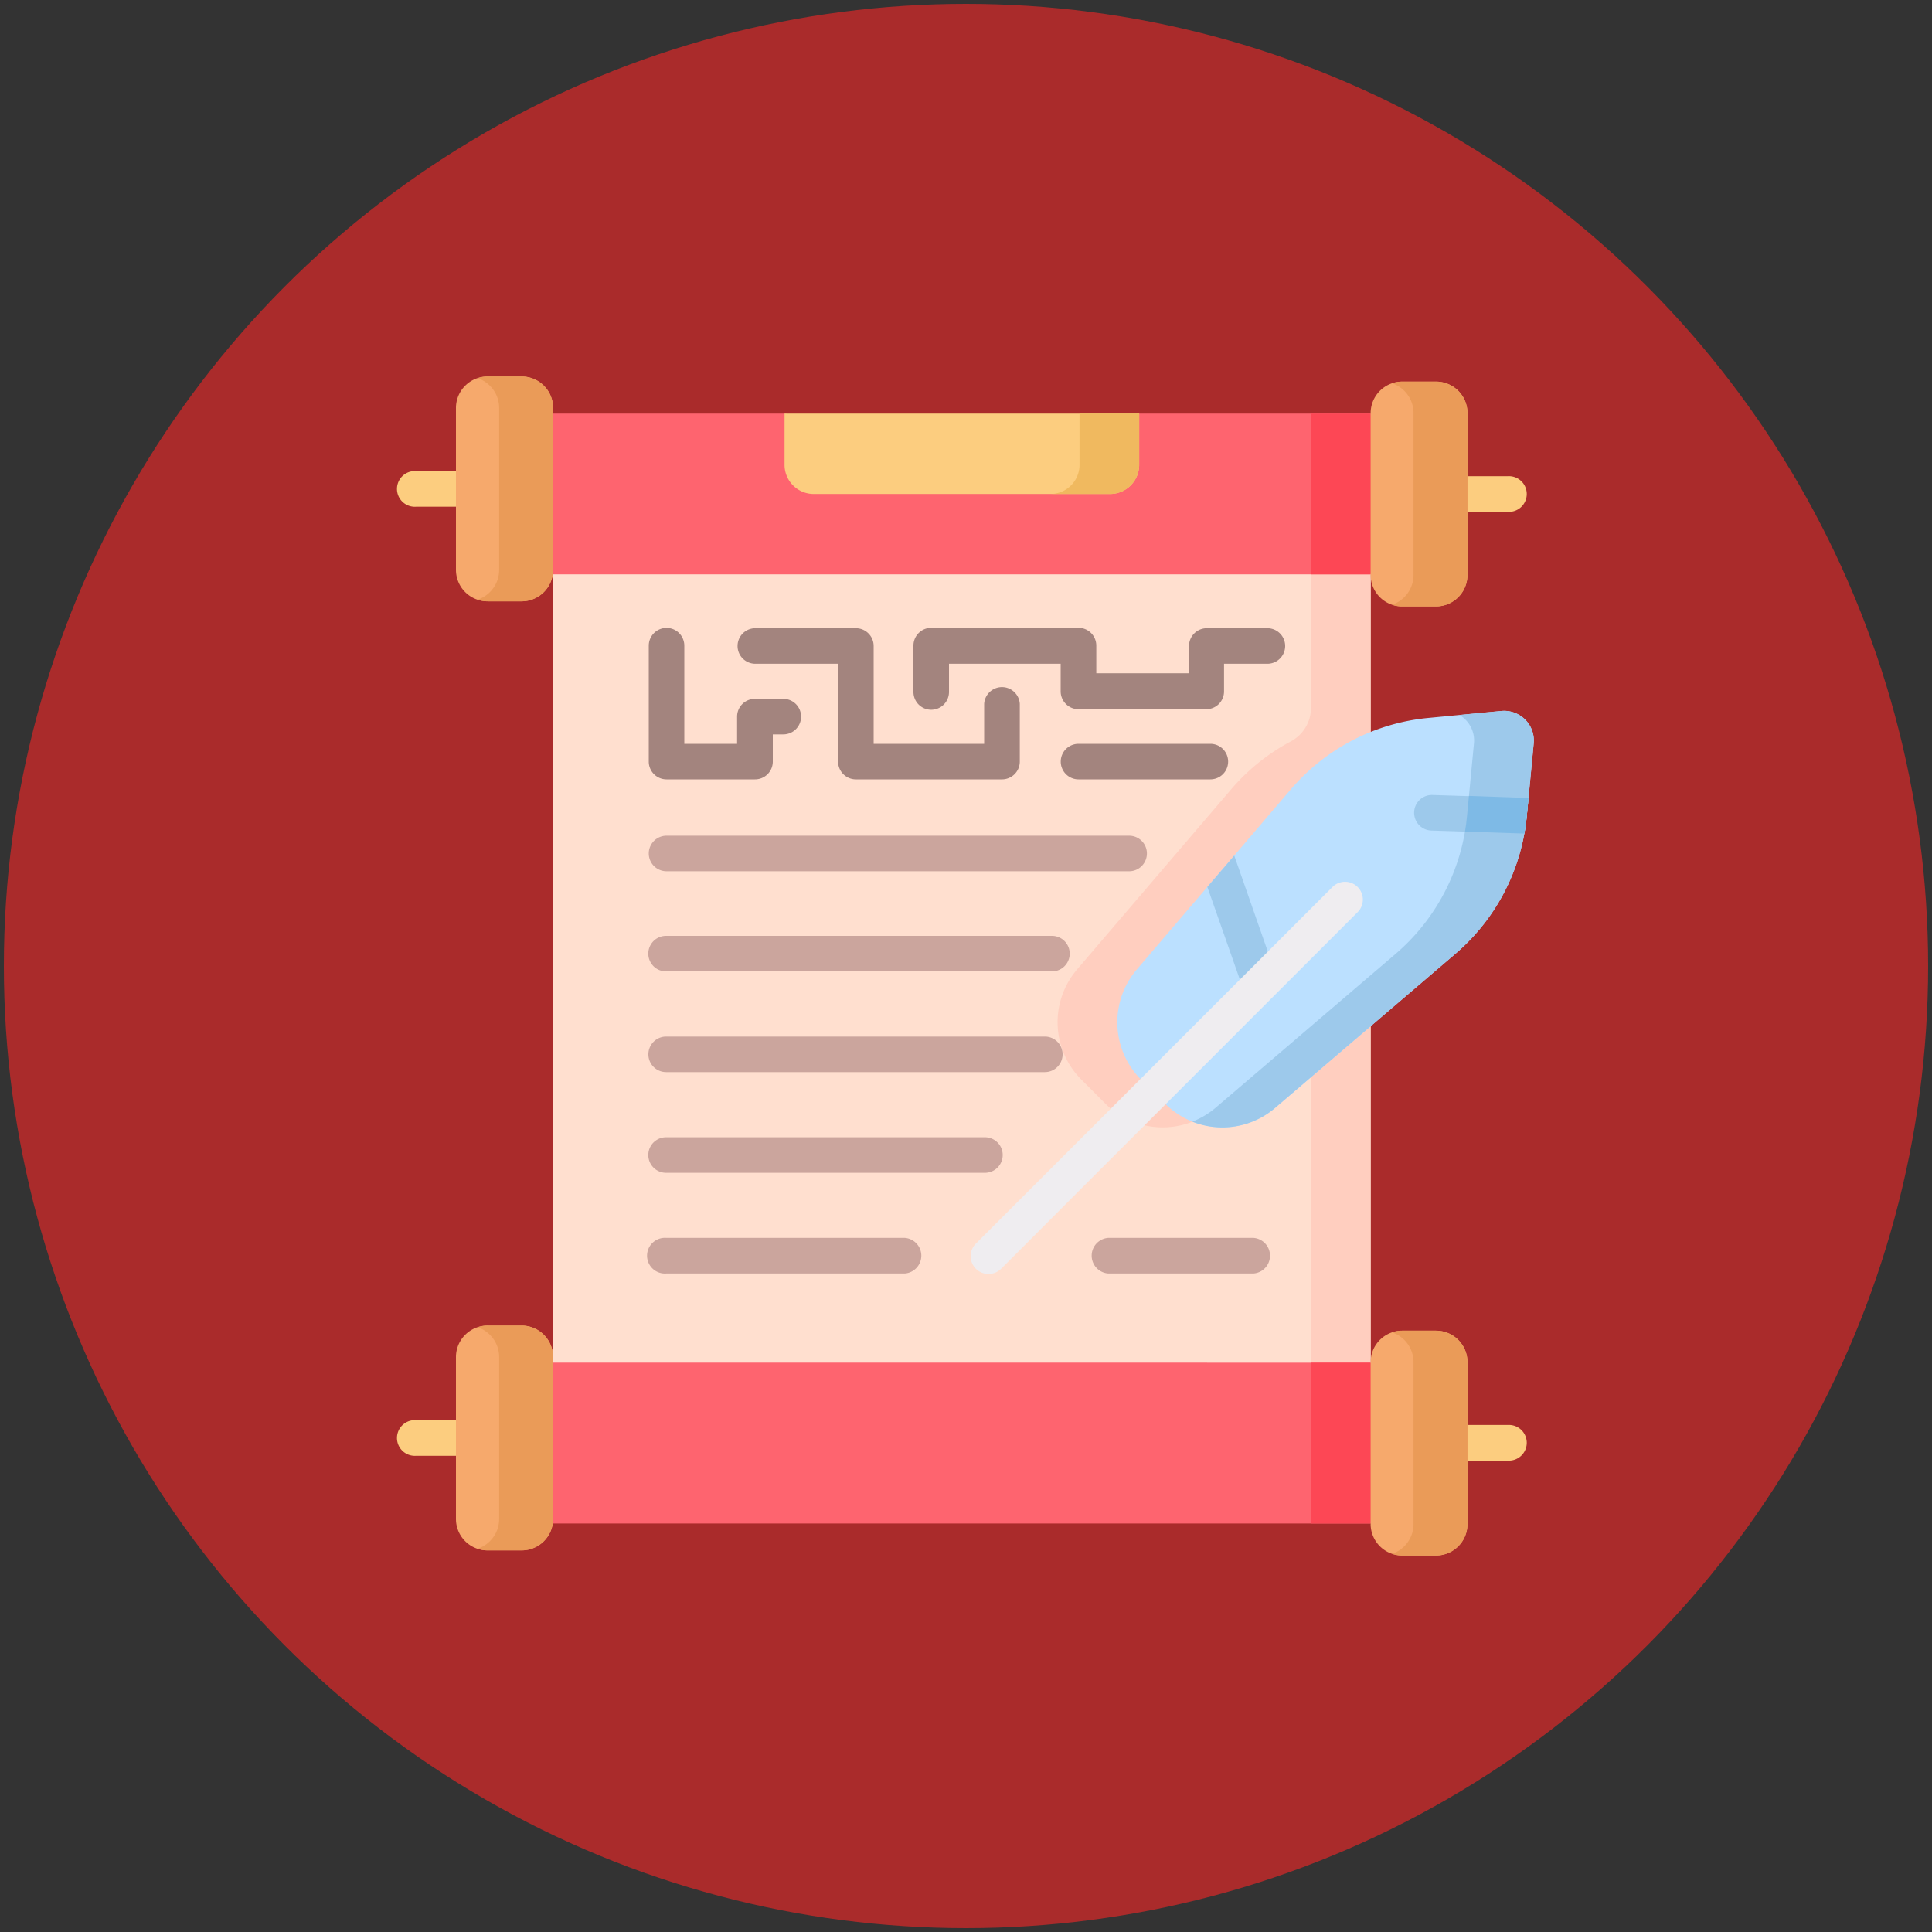 <svg xmlns="http://www.w3.org/2000/svg" viewBox="0 0 250 250"><rect x="0" y="0" width="250" height="250" fill="#333333" stroke="none"/><defs><style>.cls-1{fill:#aa2b2b;}.cls-2{fill:#fccd7f;}.cls-3{fill:#ffdfcf;}.cls-4{fill:#ffcebf;}.cls-5{fill:#fe646f;}.cls-6{fill:#fd4755;}.cls-7{fill:#f6a96c;}.cls-8{fill:#ea9b58;}.cls-9{fill:#f0b95f;}.cls-10{fill:#bbe0ff;}.cls-11{fill:#9dc9eb;}.cls-12{fill:#7ebae6;}.cls-13{fill:#cba59d;}.cls-14{fill:#a3847e;}.cls-15{fill:#efedf0;}</style></defs><title>materias</title><g id="Camada_2" data-name="Camada 2"><circle class="cls-1" cx="125" cy="125" r="124.5"/></g><g id="Camada_1" data-name="Camada 1"><path class="cls-2" d="M59,65.57H53.83a2.31,2.31,0,1,1,0-4.61H59a2.31,2.31,0,0,1,0,4.61Z"/><path class="cls-2" d="M195.1,66.23h-5.21a2.31,2.31,0,0,1,0-4.61h5.21a2.31,2.31,0,1,1,0,4.61Z"/><path class="cls-2" d="M59,188.38H53.83a2.31,2.31,0,1,1,0-4.61H59a2.31,2.31,0,0,1,0,4.61Z"/><path class="cls-2" d="M195.1,189h-5.21a2.31,2.31,0,0,1,0-4.61h5.21a2.31,2.31,0,1,1,0,4.61Z"/><path class="cls-3" d="M71.57,63.92H177.36V186.74H71.57Z"/><path class="cls-4" d="M169.64,63.92V91.56a4.92,4.92,0,0,1-2.58,4.36,26.62,26.62,0,0,0-7.76,6.23l-19.93,23.3a10.5,10.5,0,0,0,.56,14.25l3.1,3.11a10.51,10.51,0,0,0,14.25.55l12.36-10.57v54h7.72V63.92Z"/><path class="cls-5" d="M177.36,53.52l2.78,10.4-2.78,10.4H71.57L68.2,63.26l3.37-9.74h30l22,5.2,23.84-5.2Z"/><path class="cls-6" d="M169.64,53.52v20.8h7.72l2.78-10.4-2.78-10.4Z"/><path class="cls-7" d="M63.11,77.81H67.5a4.08,4.08,0,0,0,4.07-4.08V52.79a4.07,4.07,0,0,0-4.07-4.07H63.11A4.07,4.07,0,0,0,59,52.79V73.73A4.08,4.08,0,0,0,63.11,77.81Z"/><path class="cls-8" d="M67.5,48.72H63.11a4,4,0,0,0-1.3.22,4.06,4.06,0,0,1,2.78,3.85V73.73a4.06,4.06,0,0,1-2.78,3.86,4,4,0,0,0,1.3.22H67.5a4.08,4.08,0,0,0,4.07-4.08V52.79A4.07,4.07,0,0,0,67.5,48.72Z"/><path class="cls-7" d="M185.82,78.47h-4.38a4.08,4.08,0,0,1-4.08-4.08V53.45a4.08,4.08,0,0,1,4.08-4.07h4.38a4.07,4.07,0,0,1,4.07,4.07V74.39A4.08,4.08,0,0,1,185.82,78.47Z"/><path class="cls-8" d="M185.82,49.38h-4.38a4,4,0,0,0-1.3.22,4.06,4.06,0,0,1,2.77,3.85V74.39a4.07,4.07,0,0,1-2.77,3.86,4,4,0,0,0,1.3.22h4.38a4.08,4.08,0,0,0,4.07-4.08V53.45A4.07,4.07,0,0,0,185.82,49.38Z"/><path class="cls-5" d="M177.36,197.14H71.57l-3.63-11.06,3.63-9.75H177.36L181,186.74Z"/><path class="cls-6" d="M169.64,176.33v20.81h7.72l3.61-10.4-3.61-10.41Z"/><path class="cls-7" d="M63.11,200.62H67.5a4.07,4.07,0,0,0,4.07-4.07V175.61a4.08,4.08,0,0,0-4.07-4.08H63.11A4.08,4.08,0,0,0,59,175.61v20.94A4.07,4.07,0,0,0,63.11,200.62Z"/><path class="cls-8" d="M67.5,171.53H63.11a4,4,0,0,0-1.3.22,4.06,4.06,0,0,1,2.78,3.86v20.94a4.06,4.06,0,0,1-2.78,3.85,4,4,0,0,0,1.3.22H67.5a4.07,4.07,0,0,0,4.07-4.07V175.61A4.08,4.08,0,0,0,67.5,171.53Z"/><path class="cls-7" d="M185.82,201.28h-4.38a4.08,4.08,0,0,1-4.08-4.07V176.27a4.08,4.08,0,0,1,4.08-4.08h4.38a4.08,4.08,0,0,1,4.07,4.08v20.94A4.07,4.07,0,0,1,185.82,201.28Z"/><path class="cls-8" d="M185.82,172.19h-4.38a4,4,0,0,0-1.3.22,4.07,4.07,0,0,1,2.77,3.86v20.94a4.06,4.06,0,0,1-2.77,3.85,4,4,0,0,0,1.3.22h4.38a4.07,4.07,0,0,0,4.07-4.07v-21A4.07,4.07,0,0,0,185.82,172.19Z"/><path class="cls-2" d="M147.41,53.52v6.63a3.77,3.77,0,0,1-3.77,3.77H105.29a3.77,3.77,0,0,1-3.77-3.77V53.52Z"/><path class="cls-9" d="M139.69,53.52v6.63a3.77,3.77,0,0,1-3.77,3.77h7.72a3.77,3.77,0,0,0,3.77-3.77V53.52Z"/><path class="cls-10" d="M198.46,96.19l-.67,7.07-.23,2.38c-.07.74-.17,1.48-.31,2.22a26.72,26.72,0,0,1-8.94,15.57L165,143.36a10.5,10.5,0,0,1-14.24-.55l-3.11-3.11a10.51,10.51,0,0,1-.55-14.25l9.13-10.68,3.48-4.06,7.31-8.56a26.74,26.74,0,0,1,17.8-9.25l9.45-.9a3.85,3.85,0,0,1,4.19,4.19Z"/><path class="cls-11" d="M194.27,92l-5.42.52a3.82,3.82,0,0,1,1.88,3.67l-.9,9.45a26.76,26.76,0,0,1-9.25,17.8l-23.3,19.92a10.52,10.52,0,0,1-3,1.78A10.49,10.49,0,0,0,165,143.36l23.31-19.92a26.8,26.8,0,0,0,9.25-17.8l.9-9.45A3.84,3.84,0,0,0,194.27,92Z"/><path class="cls-11" d="M197.79,103.26l-.23,2.38c-.07.74-.17,1.48-.31,2.22l-7.68-.25-4.37-.14a2.3,2.3,0,0,1,.18-4.6l4.7.15Z"/><path class="cls-12" d="M197.79,103.26l-.23,2.38c-.07.74-.17,1.48-.31,2.22l-7.68-.25c.11-.65.2-1.31.26-2l.25-2.62Z"/><path class="cls-11" d="M163.69,129.13a2.1,2.1,0,0,1-.74.13,2.3,2.3,0,0,1-2.18-1.56l-4.54-12.93,3.48-4.06,5.42,15.5a2.29,2.29,0,0,1-1.44,2.92Z"/><path class="cls-13" d="M146.11,112.74H86.25a2.3,2.3,0,0,1,0-4.6h59.86a2.3,2.3,0,1,1,0,4.6Z"/><path class="cls-13" d="M136.12,125.7H86.19a2.3,2.3,0,1,1,0-4.6h49.93a2.3,2.3,0,0,1,0,4.6Z"/><path class="cls-13" d="M135.2,138.73h-49a2.3,2.3,0,1,1,0-4.6h49a2.3,2.3,0,0,1,0,4.6Z"/><path class="cls-13" d="M127.45,151.76H86.19a2.3,2.3,0,1,1,0-4.6h41.26a2.3,2.3,0,1,1,0,4.6Z"/><path class="cls-13" d="M117.06,164.79H86.19a2.31,2.31,0,1,1,0-4.61h30.87a2.31,2.31,0,0,1,0,4.61Z"/><path class="cls-14" d="M97.68,100.85H86.25a2.3,2.3,0,0,1-2.3-2.3v-15a2.3,2.3,0,0,1,4.6,0V96.25h6.83V92.73a2.3,2.3,0,0,1,2.3-2.3h3.68a2.3,2.3,0,0,1,0,4.6H100v3.52A2.3,2.3,0,0,1,97.68,100.85Z"/><path class="cls-14" d="M129.67,100.85H110.75a2.3,2.3,0,0,1-2.3-2.3V85.89H97.74a2.3,2.3,0,0,1,0-4.6h13a2.3,2.3,0,0,1,2.31,2.3V96.25h14.3V91.07a2.31,2.31,0,0,1,4.61,0v7.48a2.3,2.3,0,0,1-2.3,2.3Z"/><path class="cls-14" d="M120.5,91.84a2.3,2.3,0,0,1-2.3-2.3v-6a2.3,2.3,0,0,1,2.3-2.3h19.06a2.3,2.3,0,0,1,2.3,2.3v3.58h12V83.59a2.3,2.3,0,0,1,2.3-2.3H164a2.3,2.3,0,1,1,0,4.6h-5.61v3.58a2.3,2.3,0,0,1-2.3,2.3H139.56a2.31,2.31,0,0,1-2.31-2.3V85.89H122.8v3.65a2.3,2.3,0,0,1-2.3,2.3Z"/><path class="cls-14" d="M156.62,100.85H139.56a2.3,2.3,0,1,1,0-4.6h17.06a2.3,2.3,0,0,1,0,4.6Z"/><path class="cls-13" d="M162.18,164.79H143.42a2.31,2.31,0,0,1,0-4.61h18.76a2.31,2.31,0,0,1,0,4.61Z"/><path class="cls-15" d="M127.91,164.85a2.3,2.3,0,0,1-1.63-3.93l46.14-46.14a2.3,2.3,0,1,1,3.26,3.25l-46.14,46.15a2.29,2.29,0,0,1-1.63.67Z"/></g></svg>